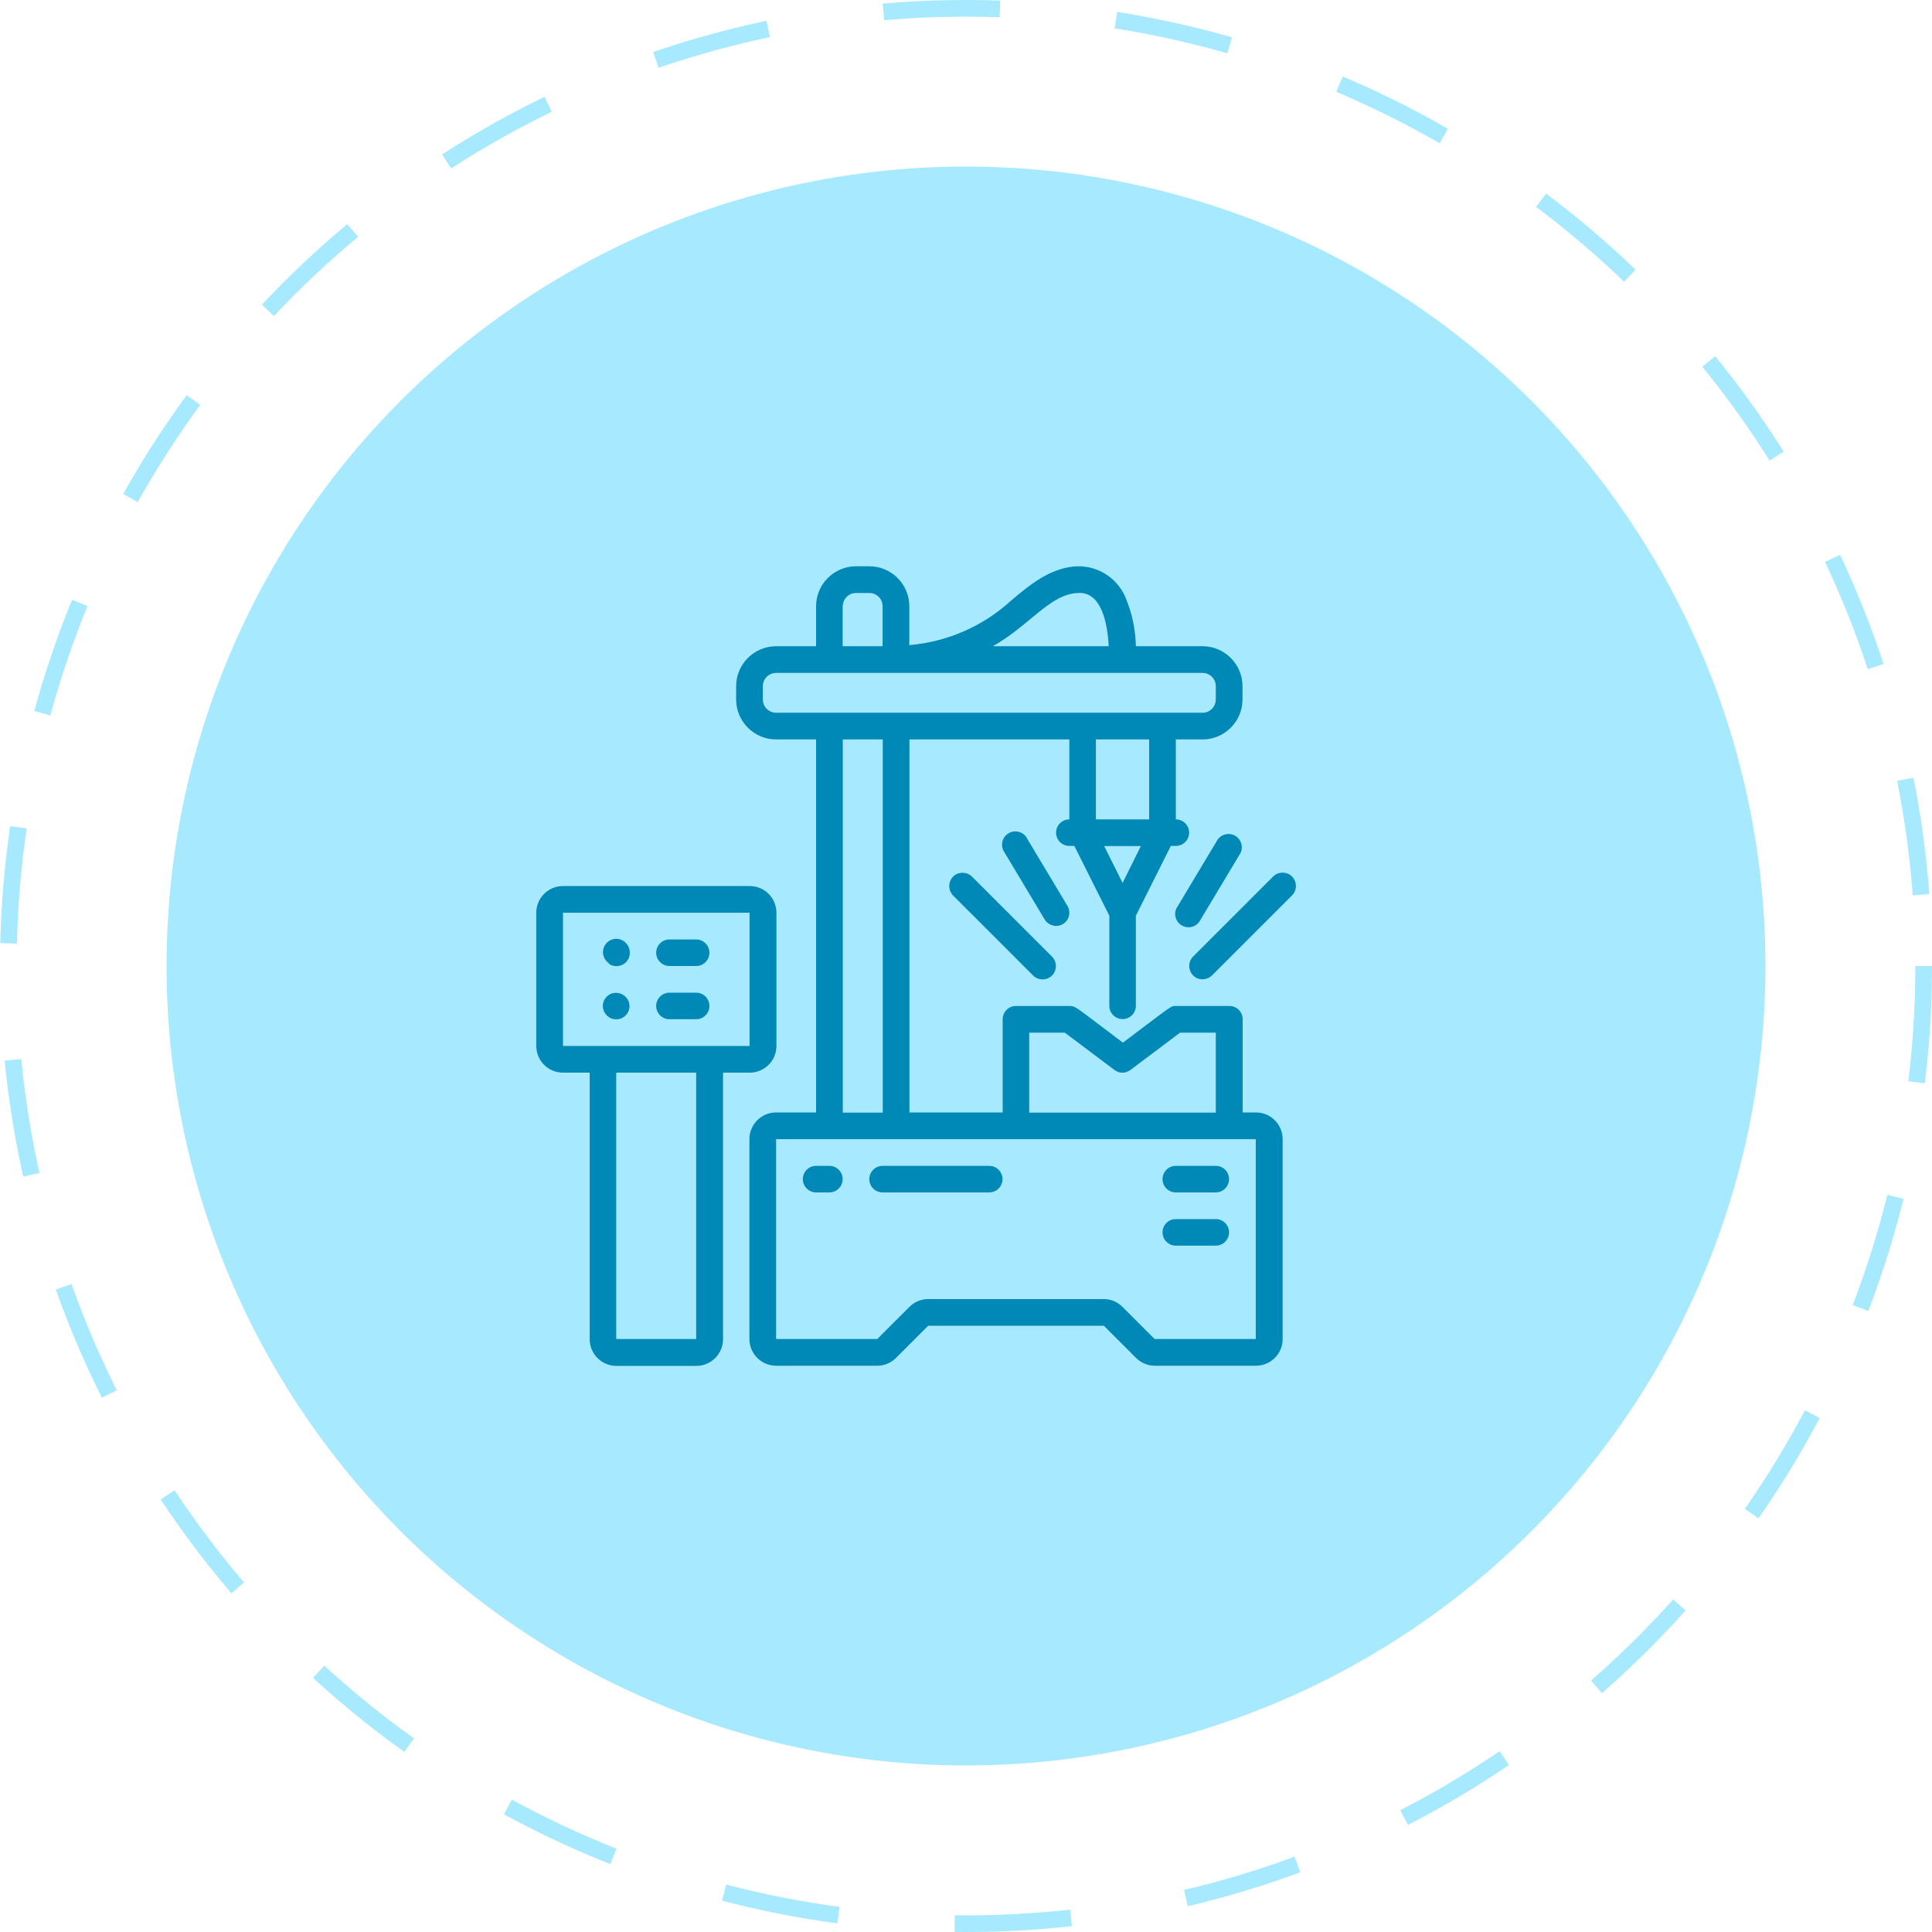 <svg width="116" height="116" viewBox="0 0 116 116" fill="none" xmlns="http://www.w3.org/2000/svg">
<circle cx="58" cy="58" r="48" fill="#A7E9FF"/>
<circle cx="58" cy="58" r="57.5" stroke="#A7E9FF" stroke-dasharray="7 7"/>
<g clip-path="url(#clip0_402_4471)">
<path d="M72.202 38.8H68.199C68.18 37.853 67.993 36.925 67.646 36.044C67.206 34.797 66.005 33.972 64.684 34C63.081 34.065 61.834 35.115 60.737 36.034C59.049 37.59 56.893 38.537 54.596 38.734V36.4C54.596 35.078 53.518 34 52.196 34H51.399C50.077 34 48.999 35.078 48.999 36.4V38.8H46.599C45.277 38.8 44.199 39.878 44.199 41.2V41.997C44.199 43.319 45.277 44.397 46.599 44.397H48.999V66.793H46.599C45.718 66.793 44.996 67.506 44.996 68.397V80.397C44.996 81.278 45.709 82 46.599 82H52.674C53.096 82 53.499 81.831 53.799 81.531L55.73 79.6H66.277L68.209 81.531C68.509 81.831 68.912 82 69.334 82H75.409C76.29 82 77.012 81.287 77.012 80.397V68.397C77.012 67.515 76.299 66.793 75.409 66.793H74.612V61.197C74.612 60.756 74.255 60.4 73.815 60.4H70.618C70.262 60.4 70.421 60.353 67.421 62.603C64.609 60.493 64.599 60.4 64.224 60.4H60.999C60.559 60.4 60.202 60.756 60.202 61.197V66.793H54.605V44.397H64.206V49.197C63.765 49.197 63.409 49.553 63.409 49.993C63.409 50.434 63.765 50.79 64.206 50.79H64.505L66.606 54.981V60.39C66.606 60.831 66.962 61.187 67.402 61.187C67.843 61.187 68.199 60.831 68.199 60.39V54.981L70.299 50.79H70.599C71.04 50.79 71.396 50.434 71.396 49.993C71.396 49.553 71.04 49.197 70.599 49.197V44.397H72.202C73.524 44.397 74.602 43.319 74.602 41.997V41.2C74.602 39.878 73.524 38.8 72.202 38.8ZM64.74 35.603C66.127 35.519 66.502 37.422 66.568 38.8H59.612C61.843 37.544 63.034 35.659 64.74 35.603ZM50.602 36.4C50.602 35.959 50.959 35.603 51.399 35.603H52.196C52.637 35.603 52.993 35.959 52.993 36.4V38.8H50.593V36.4H50.602ZM75.399 80.397H69.324L67.393 78.465C67.093 78.165 66.69 77.997 66.268 77.997H55.73C55.309 77.997 54.906 78.165 54.605 78.465L52.674 80.397H46.599V68.397H75.399V80.397ZM61.796 62.003H63.934L66.915 64.243C67.196 64.459 67.59 64.459 67.871 64.243L70.852 62.003H72.999V66.803H61.796V62.003ZM53.002 66.803H50.602V44.397H53.002V66.803ZM67.402 53.012L66.296 50.8H68.499L67.402 53.012ZM68.996 49.197H65.799V44.397H68.996V49.197ZM72.999 41.997C72.999 42.437 72.643 42.794 72.202 42.794H46.599C46.159 42.794 45.802 42.437 45.802 41.997V41.2C45.802 40.759 46.159 40.403 46.599 40.403H72.202C72.643 40.403 72.999 40.759 72.999 41.2V41.997Z" fill="#0089B7"/>
<path d="M57.23 52.628C57.081 52.778 56.996 52.985 56.996 53.2C56.996 53.416 57.081 53.622 57.23 53.772L62.031 58.572C62.34 58.881 62.855 58.881 63.165 58.572C63.474 58.263 63.474 57.747 63.165 57.438L58.365 52.638C58.215 52.488 58.009 52.403 57.793 52.403C57.577 52.403 57.38 52.478 57.23 52.628Z" fill="#0089B7"/>
<path d="M72.203 58.796C72.419 58.796 72.615 58.712 72.775 58.562L77.575 53.762C77.884 53.453 77.884 52.937 77.575 52.627C77.266 52.318 76.75 52.318 76.441 52.627L71.641 57.428C71.406 57.653 71.341 57.999 71.462 58.299C71.584 58.609 71.875 58.806 72.203 58.796Z" fill="#0089B7"/>
<path d="M63.81 55.487C64.195 55.262 64.317 54.775 64.091 54.39L61.691 50.387C61.57 50.106 61.288 49.928 60.988 49.918C60.679 49.909 60.398 50.078 60.257 50.34C60.117 50.612 60.135 50.94 60.313 51.184L62.713 55.187C62.816 55.375 62.995 55.506 63.201 55.562C63.398 55.628 63.623 55.59 63.81 55.487Z" fill="#0089B7"/>
<path d="M72.09 55.206L74.49 51.203C74.659 50.828 74.518 50.387 74.162 50.181C73.805 49.975 73.356 50.069 73.112 50.406L70.712 54.409C70.534 54.653 70.505 54.981 70.656 55.253C70.796 55.525 71.087 55.684 71.387 55.675C71.687 55.665 71.959 55.487 72.09 55.206Z" fill="#0089B7"/>
<path d="M72.998 70H70.598C70.157 70 69.801 70.356 69.801 70.797C69.801 71.237 70.157 71.594 70.598 71.594H72.998C73.438 71.594 73.794 71.237 73.794 70.797C73.794 70.356 73.438 70 72.998 70Z" fill="#0089B7"/>
<path d="M72.998 73.196H70.598C70.157 73.196 69.801 73.552 69.801 73.993C69.801 74.434 70.157 74.79 70.598 74.79H72.998C73.438 74.79 73.794 74.434 73.794 73.993C73.794 73.552 73.438 73.196 72.998 73.196Z" fill="#0089B7"/>
<path d="M33.802 64.403H35.406V80.406C35.406 81.288 36.118 82.01 37.009 82.01H41.809C42.69 82.01 43.412 81.297 43.412 80.406V64.403H45.015C45.896 64.403 46.618 63.691 46.618 62.8V54.803C46.618 53.922 45.906 53.2 45.015 53.2H33.802C32.921 53.2 32.199 53.913 32.199 54.803V62.8C32.199 63.681 32.912 64.403 33.802 64.403ZM41.799 80.397H36.999V64.403H41.799V80.397ZM33.802 54.803H45.005V62.8H33.802V54.803Z" fill="#0089B7"/>
<path d="M40.195 58H41.798C42.239 58 42.595 57.644 42.595 57.203C42.595 56.763 42.239 56.406 41.798 56.406H40.195C39.755 56.406 39.398 56.763 39.398 57.203C39.398 57.644 39.755 58 40.195 58Z" fill="#0089B7"/>
<path d="M40.195 61.196H41.798C42.239 61.196 42.595 60.84 42.595 60.399C42.595 59.959 42.239 59.602 41.798 59.602H40.195C39.755 59.602 39.398 59.959 39.398 60.399C39.398 60.84 39.755 61.196 40.195 61.196Z" fill="#0089B7"/>
<path d="M36.548 57.859C36.82 58.056 37.176 58.056 37.458 57.878C37.739 57.691 37.87 57.362 37.795 57.034C37.73 56.678 37.439 56.406 37.073 56.369C36.708 56.34 36.37 56.556 36.248 56.903C36.127 57.25 36.258 57.634 36.558 57.831L36.548 57.859Z" fill="#0089B7"/>
<path d="M36.548 61.065C36.848 61.272 37.26 61.243 37.532 61C37.804 60.756 37.879 60.353 37.701 60.034C37.523 59.715 37.157 59.547 36.801 59.631C36.444 59.715 36.191 60.044 36.191 60.409C36.201 60.662 36.332 60.915 36.548 61.065Z" fill="#0089B7"/>
<path d="M49.797 70H49C48.559 70 48.203 70.356 48.203 70.797C48.203 71.237 48.559 71.594 49 71.594H49.797C50.237 71.594 50.594 71.237 50.594 70.797C50.594 70.356 50.237 70 49.797 70Z" fill="#0089B7"/>
<path d="M59.395 70H52.992C52.552 70 52.195 70.356 52.195 70.797C52.195 71.237 52.552 71.594 52.992 71.594H59.395C59.836 71.594 60.192 71.237 60.192 70.797C60.192 70.356 59.836 70 59.395 70Z" fill="#0089B7"/>
</g>
<defs>
<clipPath id="clip0_402_4471">
<rect width="48" height="48" fill="white" transform="translate(31 34)"/>
</clipPath>
</defs>
</svg>
